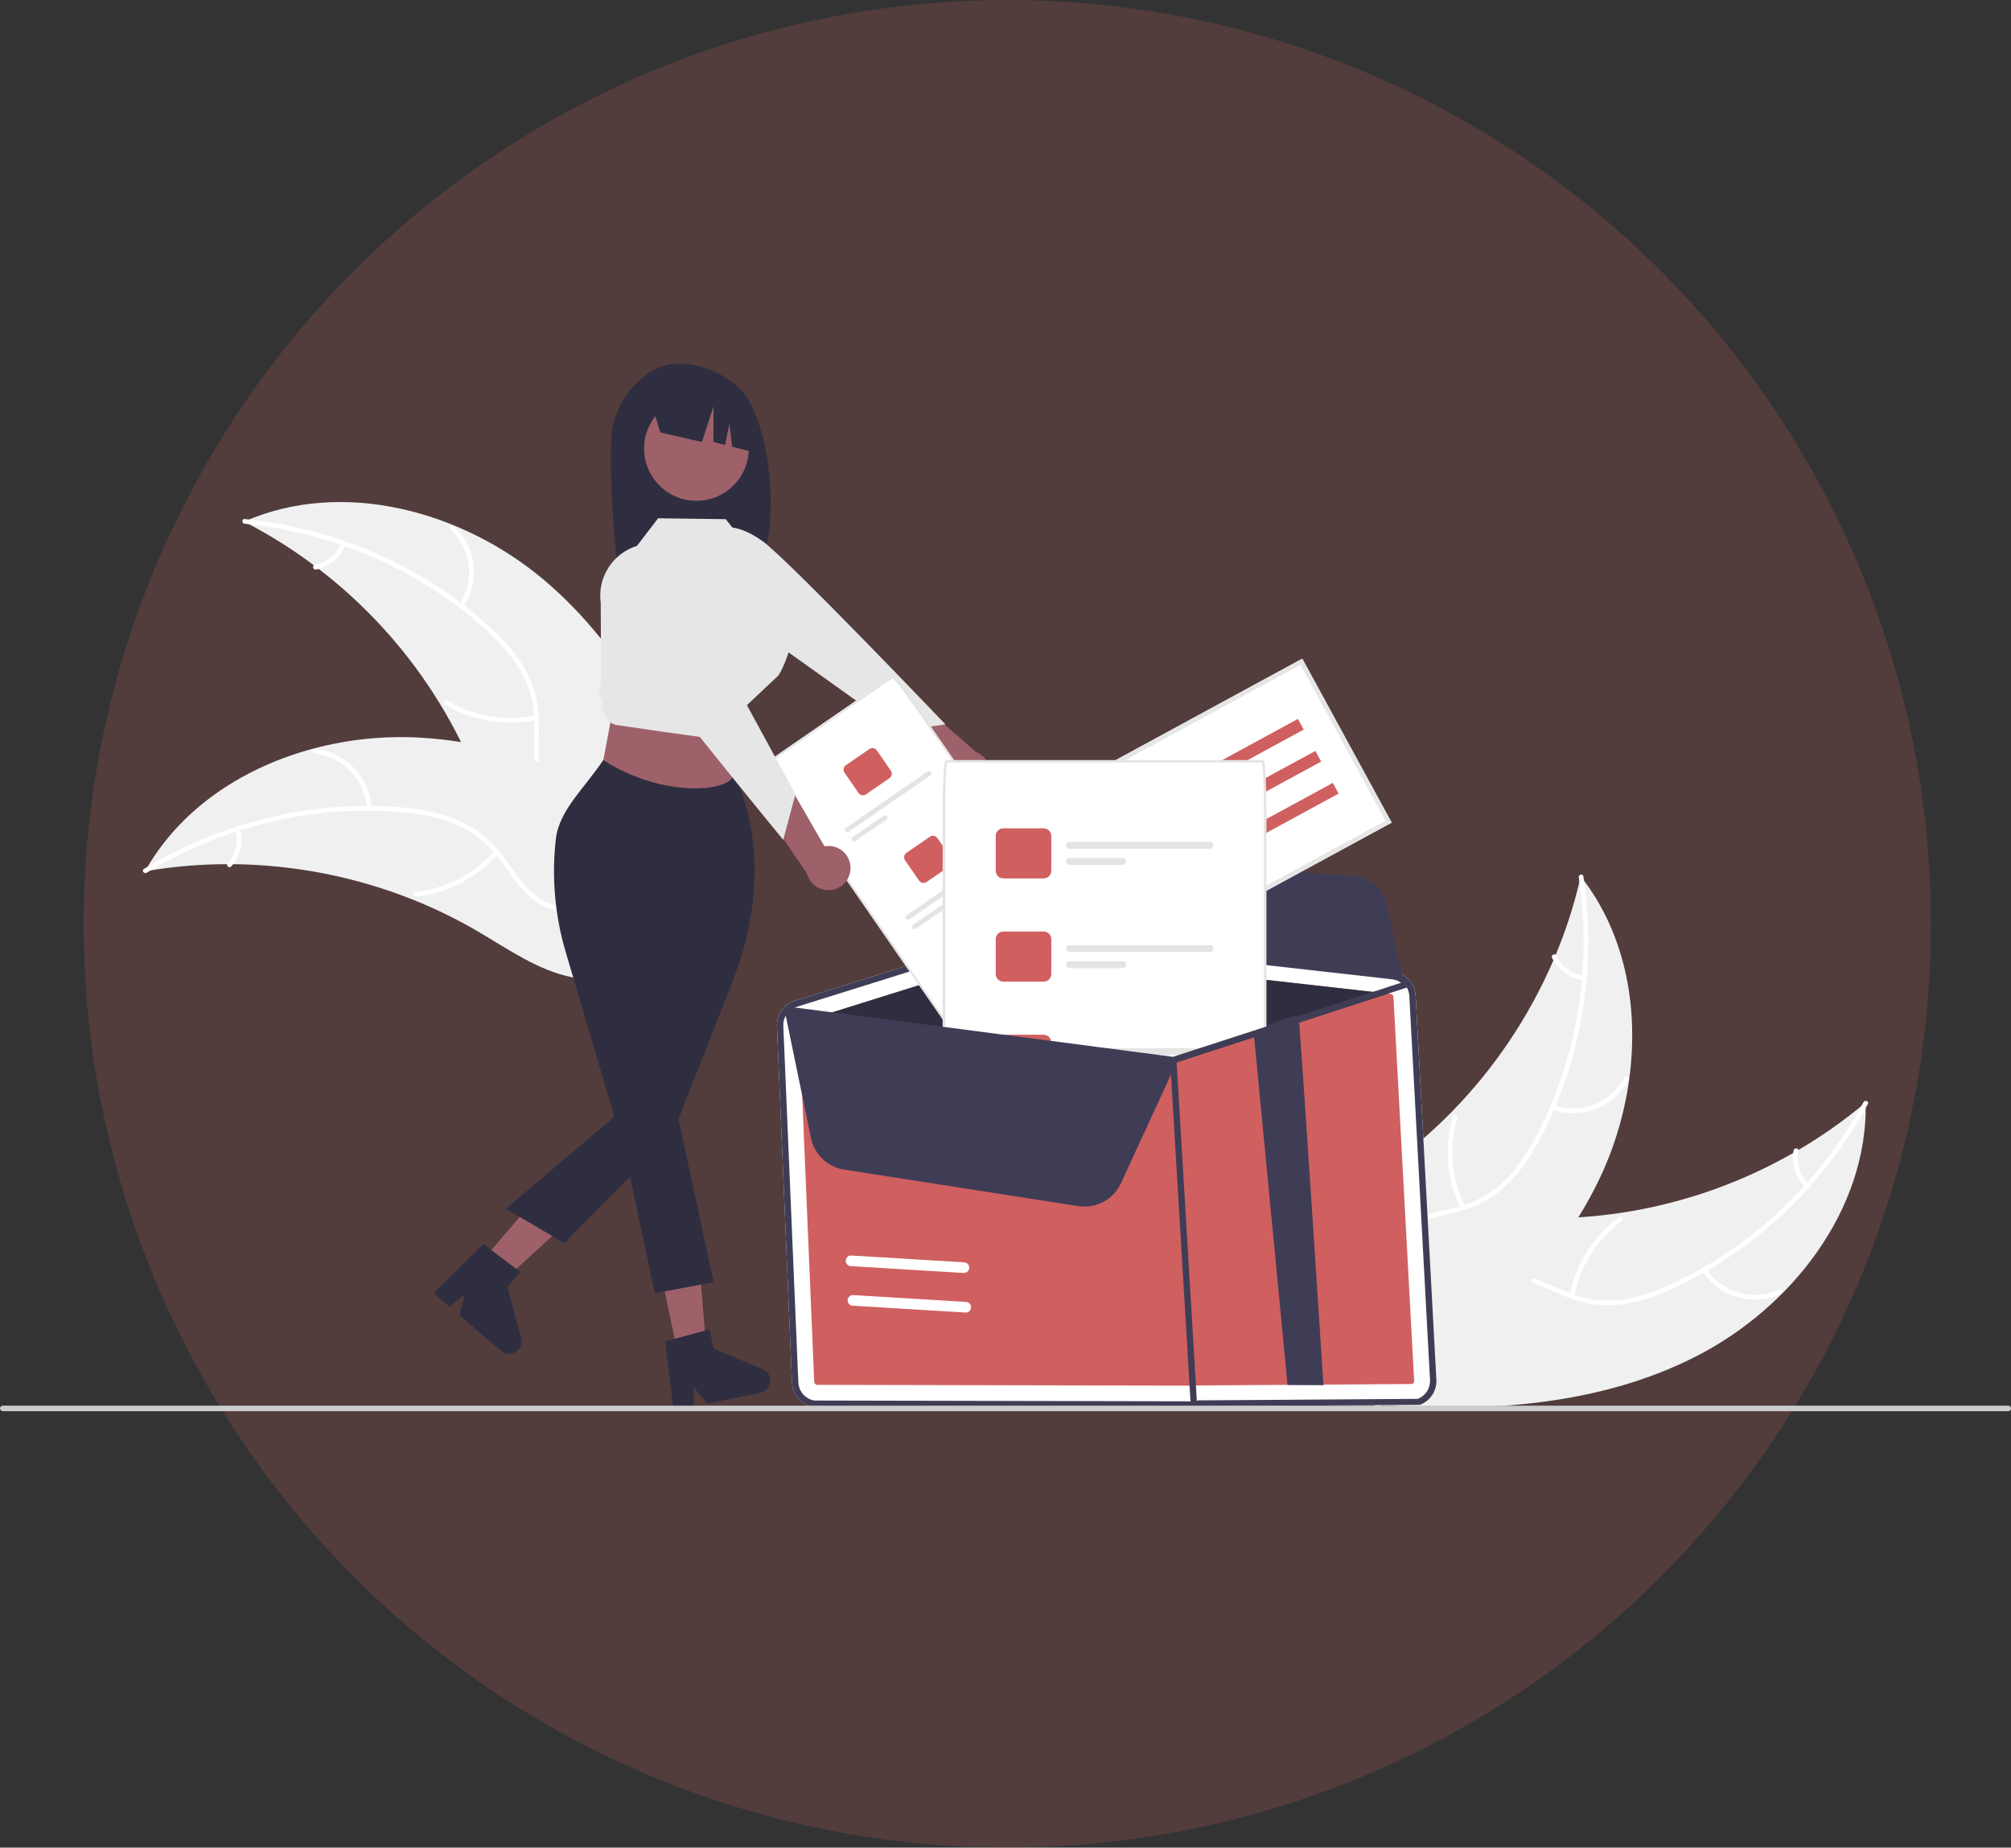<svg width="553" height="508" viewBox="0 0 553 508" fill="none" xmlns="http://www.w3.org/2000/svg">
<rect x="0" y="0" width="553" height="508" fill="#333333" stroke="none"/>
<circle cx="277" cy="254" r="254" fill="#D05F5F" fill-opacity="0.2"/>
<g clip-path="url(#clip0)">
<path d="M168.861 115.682C170.949 109.041 175.696 102.949 182.26 100.704C188.825 98.459 198.438 101.879 203.374 106.79C212.402 115.773 214.605 146.632 208.402 156.383C207.169 156.318 202.911 156.27 201.663 156.223L199.896 150.346V156.165C190.15 155.865 180.004 156.053 169.852 156.248C168.942 149.343 166.774 122.324 168.861 115.682Z" fill="#2F2E41"/>
<path d="M265.344 218.443C264.467 218.326 263.626 218.018 262.882 217.541C262.137 217.065 261.506 216.431 261.033 215.685C260.56 214.938 260.256 214.097 260.144 213.221C260.032 212.345 260.113 211.455 260.383 210.614L243.18 197.73L253.7 193.966L268.423 206.777C269.808 207.323 270.945 208.357 271.618 209.684C272.291 211.011 272.453 212.538 272.073 213.975C271.694 215.413 270.799 216.662 269.559 217.486C268.318 218.309 266.819 218.65 265.344 218.443V218.443Z" fill="#9E616A"/>
<path d="M197.007 150.914L198.653 145.101C198.653 145.101 202.757 143.765 209.761 148.836C216.765 153.907 259.997 199.174 259.997 199.174L247.126 200.971L207.788 172.914L197.007 150.914Z" fill="#E6E6E6"/>
<path d="M466.337 372.958C492.665 359.535 513.627 332.623 513.048 303.115C488.434 323.76 457.299 335.048 425.151 334.981C412.753 334.911 398.971 333.543 389.336 341.332C383.34 346.179 380.197 353.857 379.267 361.502C378.337 369.148 379.381 376.88 380.423 384.512L379.776 386.323C409.269 388.343 440.009 386.38 466.337 372.958Z" fill="#F0F0F0"/>
<path d="M512.432 303.044C500.964 324.332 482.609 342.101 460.729 352.533C455.999 354.789 451.003 356.666 445.78 357.348C440.684 357.975 435.512 357.227 430.803 355.183C426.374 353.365 422.055 350.994 417.26 350.283C412.206 349.533 407.375 351.186 403.457 354.374C398.663 358.276 395.559 363.664 392.706 369.039C389.54 375.007 386.345 381.256 380.751 385.332C380.074 385.826 380.881 386.847 381.558 386.354C391.289 379.261 393.633 366.479 401.601 357.899C405.319 353.895 410.268 350.986 415.894 351.436C420.813 351.828 425.27 354.27 429.738 356.149C434.43 358.122 439.188 359.214 444.303 358.811C449.536 358.398 454.615 356.712 459.383 354.587C470.157 349.689 480.094 343.129 488.828 335.148C498.846 326.095 507.24 315.398 513.645 303.519C514.041 302.784 512.826 302.313 512.432 303.044V303.044Z" fill="white"/>
<path d="M468.02 349.517C470.314 352.962 473.759 355.48 477.74 356.623C481.722 357.767 485.981 357.459 489.757 355.757C490.519 355.41 490.015 354.21 489.251 354.557C485.738 356.149 481.771 356.435 478.065 355.363C474.36 354.291 471.16 351.932 469.044 348.712C468.583 348.012 467.562 348.821 468.02 349.517V349.517Z" fill="white"/>
<path d="M432.927 356.4C434.526 348.097 439.2 340.7 446.019 335.684C446.695 335.188 445.887 334.167 445.212 334.663C438.127 339.895 433.278 347.602 431.633 356.247C431.477 357.071 432.772 357.219 432.927 356.4H432.927Z" fill="white"/>
<path d="M497.273 325.382C496.108 324.233 495.246 322.814 494.766 321.251C494.286 319.688 494.202 318.031 494.522 316.427C494.688 315.606 493.393 315.458 493.228 316.274C492.883 318.047 492.978 319.878 493.504 321.606C494.031 323.334 494.974 324.906 496.25 326.187C496.36 326.317 496.516 326.401 496.686 326.422C496.856 326.442 497.027 326.396 497.165 326.295C497.3 326.188 497.387 326.032 497.407 325.861C497.428 325.69 497.38 325.518 497.273 325.382H497.273Z" fill="white"/>
<path d="M434.685 240.948C434.566 241.458 434.447 241.968 434.319 242.482C432.688 249.332 430.504 256.038 427.785 262.535C427.583 263.04 427.371 263.55 427.155 264.049C420.439 279.63 410.884 293.832 398.976 305.931C394.233 310.742 389.13 315.185 383.712 319.222C376.229 324.797 367.671 330.248 362.619 337.745C362.083 338.522 361.595 339.33 361.16 340.167L377.614 385.394C377.703 385.478 377.782 385.567 377.871 385.651L378.445 387.487C378.739 387.298 379.04 387.096 379.334 386.907C379.505 386.799 379.672 386.68 379.843 386.571C379.956 386.495 380.069 386.419 380.175 386.357C380.213 386.332 380.25 386.307 380.278 386.285C380.384 386.223 380.476 386.155 380.572 386.096C382.256 384.972 383.936 383.833 385.611 382.681C385.622 382.677 385.622 382.677 385.628 382.663C398.368 373.85 410.483 363.897 420.699 352.425C421.006 352.08 421.324 351.732 421.624 351.366C426.2 346.169 430.344 340.608 434.012 334.738C436.011 331.517 437.845 328.197 439.507 324.791C443.786 315.982 446.649 306.556 447.994 296.858C450.671 277.526 447.126 257.554 435.578 242.119C435.283 241.724 434.991 241.339 434.685 240.948Z" fill="#F0F0F0"/>
<path d="M434.147 241.258C437.828 265.149 433.888 290.369 422.709 311.851C420.293 316.495 417.436 320.997 413.677 324.681C409.986 328.245 405.406 330.756 400.413 331.955C395.781 333.166 390.902 333.869 386.645 336.183C382.158 338.622 379.297 342.846 378.091 347.747C376.616 353.744 377.387 359.912 378.351 365.918C379.421 372.586 380.639 379.496 378.631 386.113C378.388 386.915 379.649 387.245 379.891 386.444C383.384 374.931 377.547 363.317 378.735 351.677C379.289 346.245 381.486 340.947 386.249 337.925C390.414 335.281 395.444 334.552 400.146 333.366C405.082 332.121 409.539 330.133 413.38 326.737C417.309 323.262 420.348 318.863 422.873 314.301C428.522 303.912 432.5 292.702 434.661 281.08C437.2 267.83 437.451 254.244 435.402 240.909C435.275 240.084 434.02 240.438 434.147 241.258V241.258Z" fill="white"/>
<path d="M426.712 305.06C430.62 306.432 434.89 306.372 438.759 304.892C442.627 303.411 445.842 300.606 447.83 296.977C448.23 296.241 447.104 295.586 446.704 296.323C444.859 299.706 441.863 302.319 438.258 303.69C434.653 305.061 430.676 305.101 427.044 303.802C426.254 303.52 425.927 304.78 426.712 305.06Z" fill="white"/>
<path d="M402.843 331.65C399.112 324.059 398.384 315.343 400.803 307.24C401.044 306.438 399.784 306.108 399.543 306.909C397.041 315.346 397.818 324.415 401.718 332.305C402.09 333.057 403.213 332.397 402.843 331.65Z" fill="white"/>
<path d="M435.514 268.206C433.891 267.989 432.347 267.374 431.021 266.415C429.695 265.456 428.629 264.183 427.917 262.71C427.555 261.954 426.432 262.614 426.792 263.365C427.586 264.989 428.765 266.393 430.228 267.456C431.69 268.519 433.392 269.208 435.183 269.464C435.349 269.502 435.525 269.475 435.672 269.389C435.82 269.303 435.93 269.164 435.978 269C436.022 268.833 435.997 268.656 435.91 268.508C435.823 268.359 435.681 268.25 435.514 268.206V268.206Z" fill="white"/>
<path d="M149.674 159.525C127.12 140.444 94.168 131.507 67.118 143.414C95.687 158.131 118.12 182.463 130.45 212.105C135.163 223.553 139.211 236.777 150.124 242.651C156.915 246.306 165.222 246.242 172.647 244.152C180.072 242.062 186.816 238.12 193.468 234.218L195.391 234.116C185.89 206.168 172.227 178.606 149.674 159.525Z" fill="#F0F0F0"/>
<path d="M67.29 144.009C91.385 146.368 114.882 156.428 132.958 172.564C136.866 176.052 140.526 179.931 143.171 184.479C145.714 188.933 147.016 193.985 146.942 199.111C146.969 203.892 146.443 208.785 147.633 213.476C148.888 218.421 152.278 222.234 156.735 224.615C162.189 227.528 168.366 228.31 174.433 228.866C181.169 229.483 188.175 230.018 194.099 233.599C194.817 234.033 195.45 232.896 194.733 232.463C184.426 226.231 171.709 229 160.708 224.966C155.575 223.084 150.978 219.646 149.225 214.291C147.692 209.607 148.231 204.561 148.245 199.72C148.261 194.637 147.436 189.833 145.092 185.276C142.694 180.615 139.177 176.585 135.376 173.012C126.695 164.974 116.802 158.349 106.06 153.379C93.832 147.64 80.71 144.03 67.262 142.708C66.43 142.627 66.463 143.928 67.29 144.009L67.29 144.009Z" fill="white"/>
<path d="M127.36 167.01C129.66 163.569 130.66 159.425 130.182 155.316C129.704 151.207 127.778 147.402 124.749 144.58C124.134 144.011 123.22 144.938 123.836 145.508C126.661 148.131 128.454 151.675 128.892 155.502C129.329 159.329 128.382 163.186 126.222 166.377C125.753 167.071 126.894 167.7 127.36 167.01V167.01Z" fill="white"/>
<path d="M147.248 196.685C138.958 198.413 130.319 196.958 123.056 192.61C122.337 192.178 121.704 193.315 122.422 193.746C129.989 198.257 138.982 199.753 147.605 197.936C148.427 197.762 148.065 196.512 147.248 196.685V196.685Z" fill="white"/>
<path d="M93.778 149.364C93.166 150.88 92.186 152.221 90.927 153.265C89.668 154.31 88.168 155.026 86.563 155.35C85.739 155.513 86.102 156.763 86.92 156.601C88.692 156.235 90.347 155.442 91.741 154.291C93.135 153.14 94.225 151.665 94.917 149.996C94.995 149.844 95.013 149.668 94.966 149.504C94.919 149.34 94.811 149.199 94.664 149.111C94.513 149.028 94.335 149.008 94.169 149.056C94.003 149.103 93.863 149.213 93.778 149.364V149.364Z" fill="white"/>
<path d="M39.866 239.567C40.383 239.479 40.9 239.392 41.425 239.312C48.384 238.174 55.425 237.602 62.476 237.602C63.022 237.593 63.574 237.593 64.119 237.6C81.108 237.78 97.917 241.108 113.689 247.415C119.963 249.93 126.037 252.918 131.857 256.354C139.894 261.098 148.23 266.881 157.107 268.646C158.031 268.84 158.966 268.978 159.907 269.057L195.366 236.466C195.409 236.352 195.46 236.245 195.504 236.13L196.98 234.893C196.692 234.695 196.389 234.496 196.101 234.298C195.935 234.182 195.76 234.074 195.594 233.958C195.481 233.884 195.367 233.809 195.269 233.735C195.231 233.71 195.193 233.686 195.163 233.669C195.064 233.595 194.965 233.536 194.875 233.47C193.186 232.352 191.486 231.243 189.775 230.144C189.768 230.136 189.768 230.136 189.752 230.135C176.696 221.796 162.828 214.472 148.288 209.482C147.85 209.332 147.406 209.174 146.952 209.039C140.385 206.826 133.648 205.152 126.809 204.035C123.061 203.435 119.286 203.026 115.497 202.807C105.707 202.261 95.891 203.256 86.41 205.755C67.511 210.741 50.419 221.705 40.603 238.292C40.352 238.716 40.109 239.134 39.866 239.567Z" fill="#F0F0F0"/>
<path d="M40.36 239.943C61.022 227.343 85.85 221.251 110.013 223.269C115.237 223.706 120.498 224.602 125.352 226.645C130.069 228.672 134.155 231.923 137.187 236.06C140.092 239.861 142.622 244.085 146.402 247.114C150.386 250.308 155.392 251.315 160.387 250.537C166.498 249.585 171.901 246.497 177.081 243.294C182.832 239.738 188.748 235.953 195.638 235.251C196.473 235.166 196.292 233.878 195.458 233.963C183.471 235.183 174.987 245.037 163.771 248.43C158.537 250.013 152.794 250.03 148.164 246.808C144.116 243.99 141.503 239.637 138.595 235.763C135.542 231.695 131.986 228.355 127.367 226.126C122.641 223.846 117.403 222.742 112.214 222.174C100.435 220.974 88.541 221.631 76.967 224.12C63.742 226.887 51.088 231.893 39.553 238.921C38.84 239.356 39.651 240.375 40.36 239.943L40.36 239.943Z" fill="white"/>
<path d="M102.193 222.2C101.955 218.07 100.254 214.16 97.395 211.167C94.535 208.174 90.703 206.293 86.583 205.86C85.749 205.776 85.578 207.066 86.413 207.151C90.251 207.546 93.82 209.299 96.477 212.091C99.134 214.884 100.704 218.532 100.903 222.379C100.947 223.215 102.237 223.031 102.193 222.2V222.2Z" fill="white"/>
<path d="M135.969 233.939C130.391 240.302 122.617 244.333 114.195 245.227C113.361 245.315 113.541 246.603 114.375 246.515C123.137 245.568 131.219 241.358 137.008 234.724C137.56 234.091 136.517 233.31 135.969 233.939V233.939Z" fill="white"/>
<path d="M64.739 228.296C65.164 229.875 65.191 231.534 64.815 233.125C64.44 234.716 63.674 236.19 62.588 237.413C62.029 238.038 63.072 238.818 63.627 238.197C64.822 236.84 65.665 235.212 66.084 233.455C66.502 231.698 66.484 229.865 66.029 228.117C66 227.948 65.908 227.797 65.772 227.694C65.635 227.591 65.464 227.544 65.294 227.562C65.123 227.587 64.969 227.678 64.865 227.815C64.761 227.953 64.716 228.125 64.739 228.296V228.296Z" fill="white"/>
<path d="M389.287 273.733C389.193 272.09 388.52 270.533 387.386 269.338C386.253 268.143 384.732 267.388 383.094 267.206L282.297 255.851C281.33 255.741 280.351 255.834 279.423 256.124L256.3 263.352L243.033 267.503L218.549 275.155C217.071 275.619 215.789 276.559 214.904 277.828C214.019 279.098 213.581 280.625 213.658 282.169L217.791 380.249C217.879 381.843 218.509 383.36 219.577 384.548C220.645 385.736 222.086 386.526 223.664 386.786L326.582 387.01C327.065 387.088 327.556 387.114 328.045 387.087C328.757 387.053 329.46 386.909 330.129 386.662L390.439 386.246C391.844 385.729 393.045 384.774 393.864 383.522C394.682 382.27 395.075 380.788 394.983 379.296L389.287 273.733Z" fill="white"/>
<path d="M224.635 380.754L327.553 380.977C327.703 381.002 327.858 380.988 328.001 380.935L388.303 380.522C388.48 380.459 388.631 380.339 388.734 380.182C388.837 380.025 388.885 379.838 388.872 379.651L383.184 274.086C383.17 273.881 383.085 273.688 382.944 273.539C382.803 273.391 382.615 273.295 382.411 273.27L381.733 273.19L281.61 261.923C281.564 261.917 281.518 261.916 281.471 261.919C281.396 261.921 281.321 261.933 281.249 261.954L224.852 279.587L220.376 280.983C220.192 281.042 220.034 281.16 219.924 281.318C219.814 281.476 219.759 281.666 219.767 281.858L223.902 379.934C223.912 380.134 223.99 380.324 224.124 380.474C224.257 380.623 224.438 380.722 224.635 380.754V380.754Z" fill="#D05F5F"/>
<path d="M224.852 279.587L281.249 261.954C281.321 261.933 281.396 261.921 281.471 261.919C281.517 261.916 281.564 261.917 281.61 261.923L381.733 273.19L357.619 281.024L348.594 283.951L322.914 292.288C322.838 292.308 322.761 292.324 322.683 292.334C322.634 292.33 322.584 292.326 322.525 292.323L224.852 279.587Z" fill="#2F2E41"/>
<path d="M223.663 386.791L326.581 387.013C327.065 387.09 327.556 387.113 328.046 387.082C328.759 387.049 329.463 386.909 330.134 386.666L390.436 386.253C391.842 385.735 393.043 384.779 393.862 383.526C394.681 382.273 395.074 380.79 394.984 379.297L389.285 273.733C389.213 272.496 388.815 271.301 388.13 270.268C388.036 270.131 387.942 269.995 387.839 269.869C387.13 268.944 386.196 268.215 385.125 267.752C384.48 267.469 383.795 267.285 383.094 267.207L382.975 267.191L282.302 255.85C281.892 255.809 281.479 255.797 281.067 255.814C280.507 255.852 279.954 255.958 279.42 256.129L256.3 263.349L243.035 267.507L218.547 275.158C217.545 275.47 216.627 276.004 215.862 276.722C215.801 276.769 215.744 276.822 215.693 276.879C215.655 276.917 215.62 276.957 215.588 276.999C214.933 277.684 214.424 278.495 214.092 279.383C213.761 280.27 213.614 281.216 213.66 282.162L217.786 380.249C217.874 381.844 218.505 383.362 219.573 384.551C220.642 385.74 222.085 386.53 223.663 386.791V386.791ZM215.403 282.081C215.355 281.1 215.589 280.126 216.075 279.272C216.219 279 216.391 278.744 216.588 278.506C217.122 277.849 217.81 277.332 218.59 277C218.744 276.933 218.902 276.876 219.063 276.828L260.295 263.944L279.945 257.789C280.078 257.745 280.203 257.72 280.327 257.687C280.629 257.616 280.938 257.574 281.248 257.562C281.531 257.539 281.815 257.546 282.097 257.583L382.89 268.941C382.969 268.951 383.04 268.963 383.12 268.973C384.043 269.11 384.911 269.497 385.63 270.092C386.194 270.544 386.656 271.111 386.986 271.754C387.315 272.397 387.505 273.102 387.544 273.824L393.233 379.399C393.302 380.517 393.008 381.627 392.396 382.566C391.784 383.504 390.886 384.222 389.834 384.612L329.523 385.026C328.67 385.338 327.752 385.426 326.855 385.282L223.939 385.069C222.757 384.871 221.678 384.278 220.878 383.388C220.079 382.497 219.606 381.361 219.538 380.167L215.403 282.081Z" fill="#3F3D56"/>
<path d="M328.358 387.276C328.127 387.287 327.902 387.208 327.73 387.054C327.559 386.901 327.455 386.686 327.441 386.456L321.769 291.51C321.755 291.279 321.834 291.052 321.988 290.879C322.142 290.706 322.358 290.601 322.589 290.587L322.597 290.587C322.827 290.575 323.053 290.655 323.225 290.808C323.396 290.962 323.5 291.176 323.514 291.406L329.186 386.352C329.2 386.583 329.121 386.81 328.967 386.983C328.813 387.156 328.597 387.261 328.365 387.275L328.358 387.276Z" fill="#3F3D56"/>
<path d="M363.939 380.853L354.064 380.786L344.695 283.381C344.695 283.381 356.556 278.538 357.076 279.362C357.392 279.853 363.903 380.249 363.939 380.853Z" fill="#3F3D56"/>
<path d="M386.142 270.922L385.43 270.34C384.696 269.738 383.802 269.362 382.857 269.259L282.066 257.901C281.509 257.84 280.947 257.871 280.401 257.993L280.024 258.087L279.948 256.581L296.663 238.12C297.658 237.026 298.893 236.176 300.272 235.636C301.65 235.096 303.135 234.881 304.61 235.008L372.749 241.027C374.784 241.2 376.71 242.021 378.243 243.37C379.776 244.718 380.834 246.523 381.261 248.517L386.142 270.922Z" fill="#3F3D56"/>
<path d="M233.799 345.209C233.906 345.191 234.015 345.186 234.124 345.192L265.146 347.069C265.534 347.093 265.897 347.269 266.155 347.56C266.413 347.851 266.545 348.232 266.522 348.62C266.498 349.007 266.321 349.37 266.03 349.628C265.739 349.885 265.357 350.017 264.969 349.993L233.947 348.116C233.587 348.094 233.248 347.941 232.994 347.685C232.74 347.429 232.589 347.088 232.571 346.729C232.553 346.369 232.668 346.015 232.894 345.735C233.121 345.454 233.443 345.267 233.799 345.209V345.209Z" fill="white"/>
<path d="M234.319 356.089C234.426 356.071 234.535 356.066 234.644 356.072L265.666 357.949C266.054 357.973 266.417 358.149 266.675 358.44C266.933 358.731 267.065 359.112 267.042 359.5C267.018 359.887 266.841 360.25 266.55 360.508C266.259 360.765 265.877 360.897 265.489 360.873L234.467 358.996C234.107 358.974 233.768 358.821 233.514 358.565C233.26 358.309 233.109 357.969 233.091 357.609C233.073 357.249 233.188 356.895 233.414 356.615C233.641 356.334 233.963 356.147 234.319 356.089V356.089Z" fill="white"/>
<path d="M382.695 226.175L322.857 258.702L298.272 213.621L358.111 181.094L382.695 226.175Z" fill="white"/>
<path d="M382.695 226.175L322.857 258.702L298.272 213.621L358.111 181.094L382.695 226.175ZM323.358 257.005L380.996 225.675L357.609 182.791L299.972 214.122L323.358 257.005Z" fill="#E6E6E6"/>
<path d="M356.914 197.663L312.86 221.609L314.459 224.541L358.513 200.595L356.914 197.663Z" fill="#D05F5F"/>
<path d="M361.71 206.459L317.657 230.405L319.256 233.337L363.31 209.391L361.71 206.459Z" fill="#D05F5F"/>
<path d="M366.508 215.255L322.454 239.202L324.053 242.134L368.107 218.187L366.508 215.255Z" fill="#D05F5F"/>
<path d="M246.336 186.449C245.718 185.757 245.507 185.686 245.288 185.838L211.235 209.294C211.018 209.444 211.005 209.664 211.427 210.477C212.54 212.197 213.9 214.228 215.389 216.383L259.202 279.78C263.309 285.723 266.877 290.401 267.155 290.21L301.207 266.754C301.485 266.562 298.371 261.571 294.264 255.629L250.451 192.231C248.965 190.081 247.55 188.096 246.336 186.449Z" fill="white"/>
<path d="M250.873 192.383C250.098 191.299 249.361 190.294 248.702 189.419C247.908 188.37 247.258 187.538 246.765 186.944C246.602 186.75 246.462 186.584 246.336 186.449C245.718 185.757 245.507 185.686 245.288 185.838L211.235 209.294C211.018 209.444 211.005 209.664 211.427 210.477C211.513 210.644 211.62 210.84 211.747 211.065C212.127 211.735 212.674 212.636 213.377 213.752C214.552 215.608 216.098 217.929 217.728 220.288L259.333 280.491C261.223 283.225 263.055 285.761 264.491 287.636C266.882 290.757 267.057 290.637 267.323 290.453L301.375 266.997C301.641 266.814 301.817 266.693 299.743 263.353C298.497 261.348 296.772 258.737 294.883 256.004L253.277 195.8C252.461 194.619 251.647 193.462 250.873 192.383ZM218.215 219.952C216.59 217.6 215.048 215.285 213.879 213.438C213.18 212.331 212.638 211.433 212.265 210.773C212.054 210.424 211.869 210.06 211.713 209.684L245.483 186.422C245.78 186.701 246.056 187.003 246.307 187.324C246.552 187.615 246.835 187.966 247.158 188.377C247.478 188.788 247.835 189.255 248.229 189.776C249.544 191.523 251.163 193.782 252.79 196.136L294.395 256.339C298.344 262.053 300.619 265.819 300.9 266.606L267.125 289.871C266.488 289.329 263.77 285.869 259.821 280.155L218.215 219.952Z" fill="#E4E4E4"/>
<path d="M239.056 205.948L232.609 210.389C232.285 210.612 232.064 210.954 231.993 211.34C231.922 211.726 232.008 212.124 232.231 212.446L236.083 218.021C236.307 218.344 236.649 218.564 237.035 218.635C237.422 218.706 237.82 218.621 238.144 218.399L244.591 213.958C244.913 213.734 245.134 213.392 245.205 213.007C245.276 212.622 245.191 212.224 244.969 211.901L241.116 206.326C240.893 206.003 240.55 205.783 240.164 205.712C239.778 205.641 239.379 205.726 239.056 205.948V205.948Z" fill="#D05F5F"/>
<path d="M255.118 212.082L232.648 227.56C232.575 227.61 232.513 227.674 232.465 227.748C232.417 227.822 232.384 227.905 232.368 227.991C232.353 228.078 232.354 228.167 232.372 228.253C232.391 228.34 232.426 228.421 232.476 228.494C232.527 228.566 232.59 228.628 232.665 228.676C232.739 228.724 232.822 228.757 232.909 228.773C232.995 228.789 233.085 228.788 233.171 228.769C233.257 228.751 233.339 228.715 233.412 228.665L255.882 213.187C255.954 213.137 256.017 213.073 256.065 212.999C256.112 212.925 256.145 212.842 256.161 212.756C256.177 212.669 256.176 212.58 256.157 212.494C256.139 212.408 256.104 212.326 256.053 212.253C256.003 212.181 255.939 212.119 255.865 212.071C255.791 212.023 255.708 211.99 255.621 211.974C255.534 211.958 255.445 211.96 255.359 211.978C255.273 211.997 255.191 212.032 255.118 212.082Z" fill="#E4E4E4"/>
<path d="M242.972 224.271L234.438 230.15C234.365 230.2 234.303 230.264 234.255 230.338C234.207 230.412 234.174 230.495 234.158 230.582C234.142 230.668 234.144 230.757 234.162 230.844C234.181 230.93 234.216 231.012 234.266 231.084C234.316 231.157 234.38 231.219 234.454 231.267C234.529 231.314 234.612 231.347 234.698 231.363C234.785 231.379 234.874 231.378 234.961 231.359C235.047 231.341 235.129 231.306 235.202 231.255L243.736 225.377C243.883 225.276 243.983 225.12 244.016 224.945C244.048 224.77 244.009 224.589 243.908 224.443C243.806 224.296 243.651 224.196 243.476 224.164C243.3 224.132 243.119 224.17 242.972 224.271V224.271Z" fill="#E4E4E4"/>
<path d="M255.711 230.049L249.264 234.49C248.941 234.713 248.72 235.055 248.649 235.441C248.578 235.826 248.663 236.225 248.886 236.547L252.739 242.122C252.963 242.445 253.305 242.665 253.691 242.736C254.077 242.807 254.476 242.722 254.799 242.5L261.247 238.059C261.569 237.835 261.79 237.493 261.861 237.108C261.931 236.723 261.847 236.325 261.625 236.002L257.772 230.427C257.548 230.104 257.206 229.884 256.82 229.813C256.434 229.742 256.035 229.827 255.711 230.049V230.049Z" fill="#D05F5F"/>
<path d="M271.773 236.183L249.304 251.661C249.157 251.762 249.056 251.917 249.024 252.092C248.992 252.268 249.031 252.448 249.132 252.595C249.233 252.741 249.389 252.842 249.564 252.874C249.739 252.906 249.921 252.867 250.067 252.766L272.537 237.288C272.61 237.238 272.672 237.174 272.72 237.1C272.768 237.026 272.801 236.943 272.817 236.857C272.833 236.77 272.831 236.681 272.813 236.595C272.794 236.509 272.759 236.427 272.709 236.354C272.659 236.282 272.595 236.22 272.521 236.172C272.446 236.124 272.364 236.091 272.277 236.075C272.19 236.059 272.101 236.061 272.014 236.079C271.928 236.098 271.846 236.133 271.773 236.183V236.183Z" fill="#E4E4E4"/>
<path d="M259.628 248.372L251.094 254.251C250.947 254.352 250.846 254.508 250.814 254.683C250.782 254.858 250.821 255.039 250.922 255.185C251.023 255.332 251.179 255.432 251.354 255.464C251.53 255.496 251.711 255.458 251.857 255.356L260.392 249.478C260.465 249.428 260.527 249.364 260.575 249.29C260.623 249.216 260.655 249.133 260.671 249.046C260.687 248.959 260.686 248.87 260.667 248.784C260.649 248.698 260.614 248.616 260.563 248.544C260.513 248.471 260.449 248.409 260.375 248.361C260.301 248.313 260.218 248.281 260.131 248.265C260.044 248.249 259.955 248.25 259.869 248.269C259.783 248.287 259.701 248.322 259.628 248.372V248.372Z" fill="#E4E4E4"/>
<path d="M272.367 254.15L265.92 258.591C265.597 258.814 265.375 259.156 265.304 259.542C265.233 259.927 265.319 260.326 265.542 260.648L269.395 266.223C269.618 266.546 269.96 266.766 270.347 266.837C270.733 266.908 271.131 266.823 271.455 266.601L277.902 262.16C278.224 261.936 278.445 261.594 278.516 261.209C278.587 260.824 278.502 260.426 278.28 260.103L274.427 254.528C274.204 254.205 273.862 253.985 273.475 253.914C273.089 253.843 272.691 253.928 272.367 254.15V254.15Z" fill="#D05F5F"/>
<path d="M288.429 260.284L265.959 275.762C265.887 275.812 265.824 275.876 265.777 275.95C265.729 276.024 265.696 276.107 265.68 276.193C265.664 276.28 265.665 276.369 265.684 276.455C265.702 276.542 265.738 276.623 265.788 276.696C265.838 276.768 265.902 276.83 265.976 276.878C266.05 276.926 266.133 276.959 266.22 276.975C266.307 276.991 266.396 276.99 266.482 276.971C266.569 276.953 266.65 276.917 266.723 276.867L289.193 261.389C289.34 261.288 289.44 261.133 289.473 260.958C289.505 260.783 289.466 260.602 289.365 260.455C289.263 260.309 289.108 260.208 288.932 260.176C288.757 260.144 288.576 260.183 288.429 260.284V260.284Z" fill="#E4E4E4"/>
<path d="M276.284 272.473L267.749 278.352C267.677 278.402 267.615 278.466 267.567 278.54C267.519 278.614 267.486 278.697 267.47 278.784C267.454 278.87 267.455 278.959 267.474 279.046C267.492 279.132 267.528 279.214 267.578 279.286C267.628 279.359 267.692 279.421 267.766 279.469C267.84 279.516 267.923 279.549 268.01 279.565C268.097 279.581 268.186 279.58 268.272 279.561C268.359 279.543 268.44 279.507 268.513 279.457L277.048 273.579C277.194 273.478 277.295 273.322 277.327 273.147C277.359 272.972 277.32 272.791 277.219 272.645C277.118 272.498 276.962 272.398 276.787 272.366C276.612 272.334 276.431 272.372 276.284 272.473V272.473Z" fill="#E4E4E4"/>
<path d="M347.761 214.75C347.626 211.45 347.42 209.323 347.183 209.323H260.287C260.05 209.323 259.844 211.45 259.709 214.75C259.62 217.05 259.562 219.92 259.562 223.028V283.474L259.915 283.519L274.201 285.377L289.09 287.325L295.893 288.209L310.442 290.106L322.526 291.682C322.584 291.688 322.635 291.688 322.687 291.695C322.764 291.682 322.841 291.669 322.911 291.65L327.667 290.106L333.154 288.324L347.555 283.647L347.908 283.532V223.028C347.908 219.92 347.85 217.05 347.761 214.75Z" fill="white"/>
<path d="M348.049 213.321C348.005 212.462 347.96 211.77 347.908 211.219C347.872 210.643 347.791 210.071 347.664 209.508C347.523 208.97 347.363 208.97 347.183 208.97H260.287C260.107 208.97 259.947 208.97 259.806 209.508C259.681 210.1 259.6 210.699 259.562 211.302C259.517 211.841 259.472 212.507 259.427 213.321C259.286 215.916 259.209 219.363 259.209 223.028V283.423L259.562 283.474L259.915 283.519V223.028C259.915 219.837 259.972 217.133 260.056 214.999C260.072 213.214 260.215 211.433 260.486 209.669H346.99C347.261 211.431 347.405 213.21 347.421 214.993C347.498 217.127 347.555 219.831 347.555 223.028V283.647L348.261 283.416V223.028C348.261 219.363 348.184 215.916 348.049 213.321Z" fill="#E4E4E4"/>
<path d="M286.991 227.75H275.908C275.633 227.749 275.36 227.803 275.106 227.908C274.851 228.012 274.62 228.166 274.425 228.36C274.23 228.554 274.075 228.784 273.97 229.038C273.864 229.292 273.81 229.564 273.809 229.839V239.424C273.809 239.699 273.863 239.972 273.968 240.226C274.074 240.481 274.228 240.712 274.423 240.907C274.618 241.101 274.85 241.255 275.104 241.361C275.359 241.466 275.632 241.52 275.908 241.519H286.991C287.548 241.519 288.082 241.298 288.475 240.905C288.869 240.512 289.09 239.98 289.09 239.424V229.839C289.088 229.284 288.867 228.753 288.473 228.361C288.08 227.97 287.547 227.75 286.991 227.75V227.75Z" fill="#D05F5F"/>
<path d="M332.711 231.46H294.077C293.825 231.46 293.583 231.56 293.405 231.738C293.227 231.915 293.127 232.157 293.127 232.408C293.127 232.66 293.227 232.901 293.405 233.079C293.583 233.256 293.825 233.356 294.077 233.356H332.711C332.963 233.356 333.205 233.256 333.383 233.079C333.561 232.901 333.661 232.66 333.661 232.408C333.661 232.157 333.561 231.915 333.383 231.738C333.205 231.56 332.963 231.46 332.711 231.46V231.46Z" fill="#E4E4E4"/>
<path d="M308.747 235.913H294.077C293.825 235.913 293.583 236.013 293.405 236.191C293.227 236.368 293.127 236.61 293.127 236.861C293.127 237.113 293.227 237.354 293.405 237.532C293.583 237.709 293.825 237.809 294.077 237.809H308.747C308.999 237.809 309.241 237.709 309.419 237.532C309.597 237.354 309.697 237.113 309.697 236.861C309.697 236.61 309.597 236.368 309.419 236.191C309.241 236.013 308.999 235.913 308.747 235.913V235.913Z" fill="#E4E4E4"/>
<path d="M286.991 256.121H275.908C275.351 256.122 274.818 256.342 274.424 256.735C274.031 257.128 273.81 257.661 273.809 258.217V267.802C273.81 268.357 274.031 268.89 274.424 269.283C274.818 269.676 275.351 269.897 275.908 269.897H286.991C287.548 269.896 288.081 269.675 288.474 269.282C288.867 268.889 289.089 268.357 289.09 267.802V258.217C289.089 257.661 288.867 257.129 288.474 256.737C288.081 256.344 287.548 256.123 286.991 256.121V256.121Z" fill="#D05F5F"/>
<path d="M332.711 259.831H294.076C293.824 259.831 293.581 259.931 293.402 260.11C293.224 260.288 293.123 260.53 293.123 260.783C293.123 261.035 293.224 261.277 293.402 261.456C293.581 261.634 293.824 261.734 294.076 261.734H332.711C332.964 261.734 333.206 261.634 333.385 261.456C333.564 261.277 333.664 261.035 333.664 260.783C333.664 260.53 333.564 260.288 333.385 260.11C333.206 259.931 332.964 259.831 332.711 259.831V259.831Z" fill="#E4E4E4"/>
<path d="M308.747 264.284H294.076C293.824 264.284 293.581 264.384 293.402 264.563C293.224 264.741 293.123 264.983 293.123 265.236C293.123 265.488 293.224 265.73 293.402 265.909C293.581 266.087 293.824 266.187 294.076 266.187H308.747C309 266.187 309.242 266.087 309.421 265.909C309.6 265.73 309.7 265.488 309.7 265.236C309.7 264.983 309.6 264.741 309.421 264.563C309.242 264.384 309 264.284 308.747 264.284Z" fill="#E4E4E4"/>
<path d="M288.788 285.518C288.603 285.207 288.34 284.95 288.025 284.771C287.71 284.592 287.354 284.499 286.991 284.499H275.908C275.574 284.498 275.244 284.578 274.947 284.731C274.65 284.883 274.394 285.105 274.201 285.377L289.09 287.325V286.588C289.09 286.21 288.986 285.84 288.788 285.518V285.518Z" fill="#D05F5F"/>
<path d="M332.711 288.209H295.893L310.442 290.106H327.667L333.154 288.324C333.019 288.247 332.866 288.207 332.711 288.209V288.209Z" fill="#E4E4E4"/>
<path d="M386.845 271.499C386.774 271.544 386.699 271.581 386.62 271.608L383.431 272.639L357.618 281.026L348.595 283.948L348.261 284.057L347.555 284.288L333.154 288.965L327.667 290.746L322.911 292.291C322.841 292.31 322.764 292.323 322.687 292.335C322.635 292.329 322.584 292.329 322.526 292.323L310.442 290.746L295.893 288.85L289.09 287.966L274.201 286.018L259.915 284.16L259.562 284.115L259.209 284.064L216.589 278.508L216.229 278.457C216.146 278.45 216.066 278.426 215.992 278.387C215.82 278.31 215.678 278.18 215.585 278.016C215.493 277.852 215.456 277.663 215.479 277.477C215.495 277.321 215.555 277.172 215.652 277.048C215.69 277.009 215.722 276.971 215.761 276.939C215.793 276.919 215.831 276.881 215.87 276.862C216.042 276.743 216.253 276.693 216.46 276.721L218.591 277.003L259.209 282.302L259.562 282.346L259.915 282.391L280.959 285.14L288.788 286.159L309.396 288.85L322.558 290.567L327.853 288.85L344.693 283.384L347.555 282.455L347.908 282.34L348.261 282.225L357.073 279.367L383.283 270.852L385.632 270.089L386.087 269.942C386.284 269.88 386.495 269.889 386.686 269.968C386.876 270.046 387.032 270.189 387.127 270.371C387.15 270.414 387.17 270.459 387.185 270.506C387.242 270.686 387.24 270.88 387.179 271.058C387.118 271.237 387.001 271.392 386.845 271.499Z" fill="#3F3D56"/>
<path d="M298.221 331.754C297.658 331.754 297.095 331.71 296.538 331.623L232.101 321.576C229.888 321.224 227.835 320.21 226.213 318.666C224.591 317.123 223.477 315.125 223.018 312.935L215.826 278.086L216.269 278.14L323.989 291.14L308.239 325.354C307.353 327.263 305.94 328.879 304.165 330.013C302.39 331.146 300.328 331.75 298.221 331.754V331.754Z" fill="#3F3D56"/>
<path d="M186.368 372.128L194.215 370.494L191.64 339.499L180.058 341.91L186.368 372.128Z" fill="#9E616A"/>
<path d="M182.902 368.816L185.247 387.844L185.252 387.883L185.435 387.844L190.822 386.721L190.721 381.267L194.36 385.989L197.844 385.266V385.261L204.881 383.797L205.451 383.681L207.623 383.228L209.129 382.915C209.692 382.796 210.217 382.536 210.652 382.16C211.088 381.783 211.42 381.302 211.618 380.762C211.816 380.221 211.873 379.64 211.783 379.071C211.694 378.503 211.461 377.967 211.107 377.513C210.836 377.17 210.502 376.88 210.123 376.66C210.075 376.636 210.026 376.607 209.978 376.583H209.973C209.901 376.545 209.828 376.511 209.751 376.477L209.621 376.419L207.319 375.451L207.309 375.446L201.232 372.892L196.261 370.801L195.156 365.496L193.829 365.857L185.527 368.102L182.902 368.816Z" fill="#2F2E41"/>
<path d="M132.439 346.823L138.533 352.022L161.519 331.029L152.525 323.356L132.439 346.823Z" fill="#9E616A"/>
<path d="M123.594 359.269L127.856 355.85L126.344 361.611L137.812 371.395C138.147 371.684 138.536 371.902 138.956 372.038C139.273 372.141 139.603 372.197 139.936 372.204C140.462 372.217 140.984 372.108 141.46 371.884C141.937 371.661 142.354 371.33 142.68 370.918C143.006 370.505 143.232 370.023 143.339 369.508C143.446 368.994 143.431 368.462 143.296 367.954L139.542 353.825L143.071 349.706L141.972 348.88L135.113 343.697L132.943 342.059L119.272 355.575L123.594 359.269Z" fill="#2F2E41"/>
<path d="M163.264 223.06L201.042 221.609L202.463 183.341L170.542 184.364L163.264 223.06Z" fill="#9E616A"/>
<path d="M191.51 137.694C199.456 137.694 205.897 131.263 205.897 123.331C205.897 115.398 199.456 108.967 191.51 108.967C183.565 108.967 177.123 115.398 177.123 123.331C177.123 131.263 183.565 137.694 191.51 137.694Z" fill="#9E616A"/>
<path d="M179.094 110.716L195.659 102.435C199.045 103.959 201.962 106.359 204.106 109.387C206.251 112.416 207.544 115.961 207.853 119.657L208.266 124.595L201.33 122.832L200.57 116.518L199.392 122.339L196.191 121.526L196.221 111.724L193.018 121.519L181.584 118.897L179.094 110.716Z" fill="#2F2E41"/>
<path d="M201.769 212.905C201.769 212.905 214.355 234.746 202.204 267.885L185.02 311.631L155.162 341.797L139.117 332.327L168.95 307.074L155.646 262.047C152.582 251.843 151.637 241.121 152.87 230.54C153.829 222.622 160.986 216.443 165.882 208.97C182.232 219.498 201.063 217.805 201.769 212.905Z" fill="#2F2E41"/>
<path d="M185.04 300.569L196.243 352.523L180.038 355.573L170.809 311.898L185.04 300.569Z" fill="#2F2E41"/>
<path d="M180.966 142.497L199.567 142.744L205.621 150.419C208.512 151.1 211.139 152.614 213.176 154.773C215.212 156.933 216.568 159.642 217.074 162.564L217.645 165.859C218.827 172.676 217.573 179.69 214.101 185.678V185.678L202.746 196.379L203.238 197.272C203.481 197.714 203.553 198.23 203.439 198.721C203.325 199.212 203.033 199.644 202.62 199.933C202.969 200.811 203.009 201.78 202.735 202.684L202.495 203.476C202.495 203.476 208.862 205.166 169.583 199.345C168.751 199.221 167.982 198.83 167.392 198.231C166.802 197.632 166.424 196.857 166.314 196.024V196.024C165.887 195.595 165.606 195.044 165.51 194.447C165.414 193.85 165.508 193.238 165.779 192.698L165.859 192.538L165.455 192.064C165.006 191.536 164.747 190.874 164.719 190.182C164.69 189.49 164.894 188.809 165.298 188.246V188.246L165.195 165.775C164.723 162.402 165.466 158.973 167.292 156.097C169.118 153.221 171.908 151.087 175.164 150.074V150.074L180.966 142.497Z" fill="#E6E6E6"/>
<path d="M233.876 238.565C233.866 237.682 233.663 236.811 233.28 236.015C232.897 235.219 232.344 234.516 231.66 233.956C230.976 233.397 230.177 232.993 229.32 232.775C228.462 232.557 227.568 232.529 226.698 232.694L215.991 214.075L210.964 224.039L221.903 240.192C222.276 241.632 223.165 242.884 224.402 243.713C225.639 244.542 227.137 244.889 228.613 244.688C230.089 244.487 231.44 243.753 232.41 242.625C233.38 241.496 233.901 240.052 233.876 238.565V238.565Z" fill="#9E616A"/>
<path d="M175.087 162.605L169.106 163.526C169.106 163.526 167.277 167.43 171.463 174.989C175.65 182.548 215.373 230.914 215.373 230.914L218.731 218.38L195.642 175.974L175.087 162.605Z" fill="#E6E6E6"/>
<path d="M552.236 388H0.764C0.562 387.999 0.368 387.919 0.225 387.776C0.082 387.633 0.002 387.439 0.002 387.237C0.002 387.035 0.082 386.841 0.225 386.698C0.368 386.555 0.562 386.475 0.764 386.474H552.236C552.438 386.474 552.633 386.555 552.776 386.698C552.919 386.841 553 387.035 553 387.237C553 387.439 552.919 387.633 552.776 387.777C552.633 387.92 552.438 388 552.236 388V388Z" fill="#CCCCCC"/>
</g>
<defs>
<clipPath id="clip0">
<rect width="553" height="288" fill="white" transform="translate(0 100)"/>
</clipPath>
</defs>
</svg>
